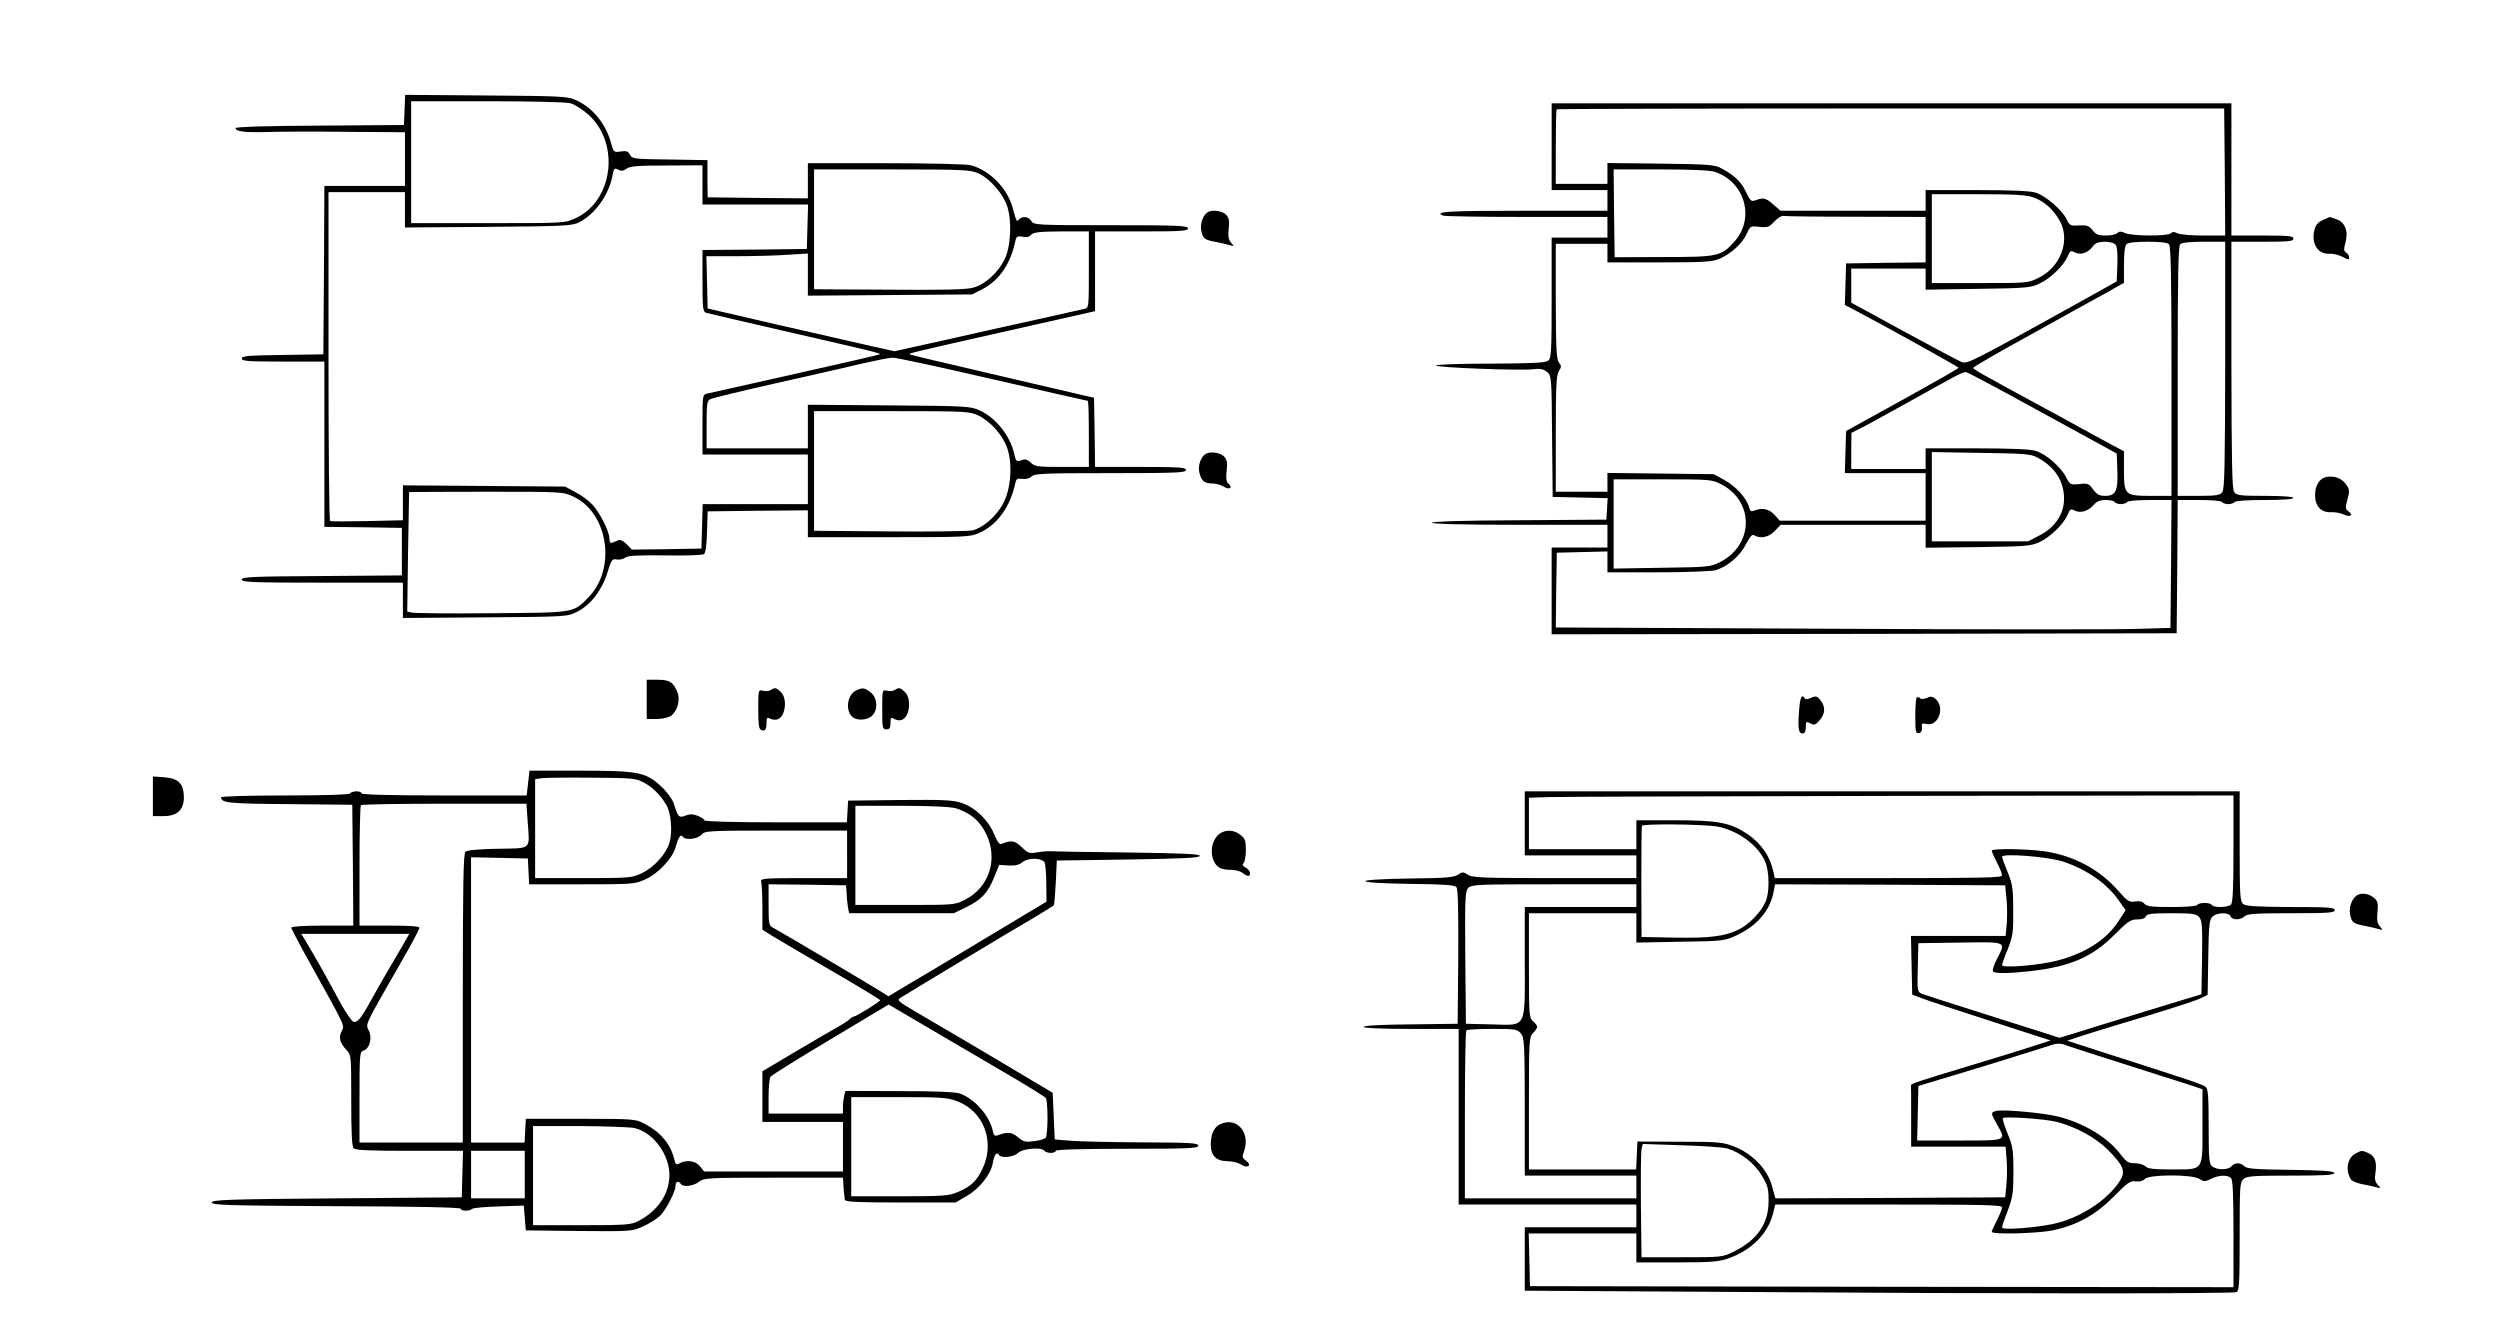 <?xml version="1.0" standalone="no"?>
<!DOCTYPE svg PUBLIC "-//W3C//DTD SVG 20010904//EN"
 "http://www.w3.org/TR/2001/REC-SVG-20010904/DTD/svg10.dtd">
<svg version="1.0" xmlns="http://www.w3.org/2000/svg"
 width="1210pt" height="642pt" viewBox="0 0 1210 642"
 preserveAspectRatio="xMidYMid meet">
<g transform="translate(0,642) scale(0.1,-0.1)"
fill="#000000" stroke="none">
<path d="M1958 5888 l-3 -73 -407 -3 c-255 -1 -408 -6 -408 -12 0 -16 44 -22
147 -19 54 2 227 3 386 1 l287 -2 0 -130 0 -130 -195 0 -195 0 -2 -407 -3
-408 -197 -3 c-167 -2 -198 -5 -198 -17 0 -13 30 -15 200 -15 l200 0 0 -400 0
-400 188 -2 187 -3 0 -115 0 -115 -387 -3 c-336 -2 -388 -4 -388 -17 0 -13 51
-15 390 -15 l390 0 0 -85 0 -86 398 3 c395 3 397 3 445 27 65 32 121 105 147
190 19 63 23 68 46 63 13 -2 31 2 40 9 12 10 58 12 192 11 98 -2 182 1 189 6
8 5 13 43 15 107 l3 100 243 3 242 2 0 -65 0 -65 393 0 c373 0 394 1 437 21
87 39 149 125 174 240 5 22 10 25 34 21 18 -2 35 2 45 12 14 14 60 16 381 16
319 0 366 2 366 15 0 13 -31 15 -220 15 l-220 0 -2 167 -3 168 -75 17 c-41 10
-241 56 -445 104 -203 47 -371 87 -373 89 -5 5 20 11 486 116 l412 93 0 193 0
193 225 0 c193 0 225 2 225 15 0 13 -48 15 -373 15 -361 0 -373 1 -385 20 -14
22 -42 26 -60 8 -12 -12 -11 -15 -31 57 -25 93 -110 180 -201 205 -20 6 -196
10 -412 10 l-378 0 0 -85 0 -85 -242 2 -243 3 -1 90 0 90 -182 3 c-173 2 -182
3 -193 23 -9 17 -17 20 -45 16 -32 -5 -34 -4 -45 36 -25 95 -88 174 -168 211
-44 20 -63 21 -438 24 l-392 3 -3 -73z m804 32 c20 -6 59 -31 86 -55 154 -139
120 -417 -62 -501 -51 -24 -53 -24 -423 -24 l-373 0 0 295 0 295 368 0 c218 0
382 -4 404 -10z m638 -395 l0 -95 255 0 256 0 -3 -107 -3 -108 -252 -3 -253
-2 0 -149 c0 -134 2 -150 18 -155 9 -3 195 -46 412 -96 419 -96 433 -100 428
-105 -2 -2 -185 -44 -408 -94 -223 -50 -415 -93 -427 -96 -23 -5 -23 -8 -23
-150 l0 -145 255 0 255 0 0 -120 0 -120 -255 0 -254 0 -3 -107 -3 -108 -169
-3 -168 -2 -25 26 c-14 15 -30 23 -38 20 -8 -3 -22 -9 -30 -12 -11 -4 -15 0
-15 17 0 36 -47 129 -83 167 -18 19 -54 46 -82 60 l-50 27 -392 3 -393 3 0
-85 0 -84 -172 -4 c-95 -2 -176 -2 -180 0 -5 2 -8 361 -8 798 l0 794 185 0
185 0 0 -85 0 -86 403 3 c365 3 405 5 438 21 79 39 147 135 164 229 6 34 9 36
27 27 15 -8 25 -7 41 5 18 12 57 15 195 15 l172 1 0 -95z m1335 56 c56 -25
119 -97 140 -160 24 -73 17 -199 -14 -259 -32 -63 -95 -120 -150 -134 -34 -10
-142 -12 -408 -10 l-363 2 0 290 0 290 378 0 c344 0 381 -2 417 -19z m535
-466 c0 -183 0 -185 -22 -190 -13 -3 -113 -25 -223 -50 -110 -24 -311 -69
-448 -100 l-248 -55 -112 25 c-61 14 -265 60 -452 103 l-340 79 -3 126 -3 127
148 0 c81 0 192 3 246 7 l97 6 0 -102 0 -102 398 3 397 3 49 25 c81 42 136
120 160 232 5 24 10 27 35 22 19 -4 33 -1 42 10 11 12 39 15 147 16 l132 0 0
-185z m-468 -530 c252 -58 460 -105 463 -105 3 0 5 -72 5 -160 l0 -160 -130 0
c-118 0 -132 2 -151 21 -13 13 -27 18 -37 14 -32 -12 -35 -10 -43 28 -20 88
-88 174 -168 211 -44 20 -63 21 -438 24 l-393 3 0 -106 0 -105 -245 0 -245 0
0 115 c0 99 2 116 18 123 9 5 152 40 317 77 165 37 354 80 420 96 66 15 131
28 145 28 14 1 231 -46 482 -104z m-67 -176 c59 -28 120 -97 141 -161 26 -80
16 -200 -23 -269 -33 -60 -96 -114 -146 -126 -17 -4 -197 -7 -399 -5 l-368 3
0 289 0 290 375 0 c361 0 377 -1 420 -21z m-1959 -393 c167 -78 208 -346 74
-485 -76 -78 -61 -76 -470 -79 -201 -2 -375 0 -387 3 l-22 5 4 288 c3 158 5
288 5 290 0 1 168 2 373 2 370 0 372 0 423 -24z"/>
<path d="M7510 5710 l0 -210 135 0 135 0 0 -50 0 -50 -405 0 c-368 0 -440 -4
-389 -24 9 -3 191 -6 405 -6 l389 0 0 -50 0 -50 -135 0 -135 0 0 -291 c0 -266
-2 -293 -17 -305 -14 -10 -78 -13 -280 -14 -147 0 -263 -4 -263 -9 0 -10 412
-26 473 -18 32 4 47 1 64 -13 22 -18 23 -21 25 -311 l3 -294 133 -3 133 -3 -3
-52 -3 -52 -422 -3 c-271 -1 -423 -6 -423 -12 0 -6 151 -10 425 -10 l425 0 0
-55 0 -55 -135 0 -135 0 0 -210 0 -210 1513 2 1512 3 3 323 2 322 105 0 c58 0
107 -4 110 -10 3 -5 17 -10 30 -10 13 0 27 5 30 10 4 6 63 10 146 10 86 0 139
4 139 10 0 6 -52 10 -136 10 -119 0 -139 2 -150 18 -11 14 -13 134 -14 615 l0
597 150 0 c127 0 150 2 150 15 0 13 -23 15 -150 15 l-150 0 0 320 0 320 -1645
0 -1645 0 0 -210z m3258 -122 l2 -308 -106 0 c-58 0 -115 5 -126 11 -14 8 -23
8 -31 0 -15 -15 -189 -14 -222 1 -19 9 -28 9 -37 0 -7 -7 -32 -12 -56 -12 -35
0 -48 5 -64 26 -17 21 -27 25 -65 23 -41 -3 -46 -1 -60 29 -22 46 -104 116
-151 130 -26 8 -124 12 -286 12 l-246 0 0 -50 0 -50 -351 0 -351 0 -35 30
c-36 32 -48 35 -85 21 -22 -8 -26 -5 -48 41 -24 50 -55 79 -120 114 -31 17
-64 19 -292 22 l-258 3 0 -50 0 -51 -125 0 -125 0 0 178 c0 98 2 181 4 183 3
2 730 4 1618 4 l1613 0 3 -307z m-2467 0 c146 -50 194 -226 93 -338 -64 -71
-79 -74 -344 -74 l-235 -1 -3 213 -2 212 228 0 c148 0 241 -4 263 -12z m1542
-124 c52 -18 99 -61 129 -118 48 -93 0 -219 -104 -270 -51 -26 -54 -26 -285
-26 l-233 0 0 215 0 215 223 0 c177 0 233 -3 270 -16z m-860 -93 l337 -1 0
-110 0 -110 -192 -2 -193 -3 -3 -101 -3 -100 48 -25 c127 -66 503 -275 503
-279 0 -3 -123 -73 -273 -156 l-272 -150 -3 -102 -3 -102 196 0 195 0 0 -115
0 -115 -353 0 -353 0 -22 25 c-26 30 -59 39 -94 26 -23 -9 -27 -7 -32 13 -11
43 -63 101 -117 131 l-54 30 -257 3 -258 3 0 -45 0 -46 -125 0 -125 0 0 280
c0 232 3 285 15 304 13 20 13 25 0 42 -12 16 -14 69 -15 297 l0 277 125 0 125
0 0 -45 0 -45 253 0 c223 0 257 3 293 19 56 26 107 73 128 119 17 39 19 39 62
34 39 -4 47 -1 71 25 16 17 35 29 43 28 8 -2 167 -4 353 -4z m1256 -135 c8 -9
11 -44 9 -96 l-3 -82 -215 -120 c-471 -261 -508 -280 -533 -271 -13 4 -139 71
-280 148 l-257 140 0 83 0 82 180 0 180 0 0 -51 0 -51 253 4 c230 3 256 5 297
25 54 25 117 86 137 131 12 29 16 31 34 21 28 -15 64 -4 86 26 14 19 27 24 59
25 24 0 47 -6 53 -14z m259 2 c9 -9 12 -159 12 -615 l0 -603 -97 0 c-129 0
-133 4 -133 124 l0 92 -57 30 c-32 17 -103 56 -158 86 -55 31 -131 72 -170 93
-294 159 -345 188 -345 194 0 5 125 77 278 161 152 85 316 175 365 202 l87 49
0 88 c0 54 4 91 12 99 8 8 46 12 103 12 57 0 95 -4 103 -12z m272 -585 c-1
-481 -3 -601 -14 -615 -11 -15 -30 -18 -115 -18 l-101 0 0 603 c0 456 3 606
12 615 8 8 48 12 115 12 l103 0 0 -597z m-885 -231 l360 -197 3 -80 c4 -101
-8 -125 -58 -125 -29 0 -41 6 -59 31 -21 29 -27 31 -68 26 -42 -4 -44 -3 -63
33 -25 50 -99 114 -148 128 -26 8 -126 12 -286 12 l-246 0 0 -50 0 -50 -180 0
-180 0 0 88 1 87 32 16 c18 8 133 71 257 140 225 126 246 137 265 138 6 1 172
-88 370 -197z m-25 -216 c85 -45 130 -114 130 -200 0 -74 -44 -140 -120 -178
l-54 -28 -233 0 -233 0 0 216 0 216 238 -4 c208 -3 241 -5 272 -22z m-1533
-128 c166 -83 163 -297 -5 -380 -44 -22 -60 -23 -279 -26 l-233 -4 0 216 0
216 236 0 c225 0 239 -1 281 -22z m1908 -88 c3 -5 17 -10 30 -10 13 0 27 5 30
10 3 6 52 10 111 10 l104 0 -2 -310 -3 -309 -170 -5 c-93 -3 -763 -3 -1488 1
l-1317 6 2 181 3 181 123 3 122 3 0 -51 0 -50 243 0 c136 0 258 5 279 10 58
16 120 69 149 127 20 38 30 49 40 42 29 -18 71 -9 99 21 l28 30 351 0 351 0 0
-56 0 -55 253 3 c232 3 256 5 298 24 53 25 116 86 136 132 12 29 16 31 34 21
28 -14 65 -4 91 26 16 18 32 25 59 25 21 0 41 -4 44 -10z"/>
<path d="M5844 5392 c-22 -15 -36 -54 -30 -88 8 -39 16 -45 71 -55 22 -4 51
-11 65 -15 24 -7 24 -6 8 12 -12 14 -15 31 -11 67 4 37 2 52 -12 67 -18 20
-69 27 -91 12z"/>
<path d="M11243 5355 c-23 -10 -35 -23 -41 -47 -17 -66 16 -120 73 -116 17 1
45 -6 63 -15 27 -15 32 -15 32 -3 0 8 -6 19 -14 23 -12 7 -13 16 -4 49 15 55
-2 99 -44 113 -17 6 -31 11 -32 11 -1 -1 -15 -7 -33 -15z"/>
<path d="M5834 4222 c-22 -14 -36 -55 -30 -85 9 -43 24 -57 63 -57 18 0 44 -7
57 -16 27 -17 45 -4 21 16 -10 8 -12 25 -8 61 5 39 2 53 -12 69 -18 20 -69 27
-91 12z"/>
<path d="M11264 4112 c-37 -5 -59 -40 -59 -89 0 -54 30 -85 79 -82 17 1 43 -4
59 -11 32 -15 50 -4 24 15 -16 11 -16 18 -5 59 11 41 10 48 -8 73 -21 28 -54
41 -90 35z"/>
<path d="M3130 3035 l0 -95 48 0 c26 0 57 7 69 15 31 22 46 75 33 111 -20 52
-38 64 -97 64 l-53 0 0 -95z"/>
<path d="M3730 3080 c-8 -5 -25 -7 -37 -3 -23 5 -23 4 -23 -90 0 -72 3 -96 14
-100 19 -8 26 1 26 35 0 24 3 27 16 20 9 -5 26 -7 36 -4 39 10 51 99 18 132
-22 22 -29 24 -50 10z"/>
<path d="M4143 3078 c-43 -21 -53 -99 -16 -129 21 -18 70 -15 93 6 31 28 27
88 -6 114 -30 23 -39 24 -71 9z"/>
<path d="M4330 3080 c-8 -5 -25 -7 -37 -3 -23 5 -23 4 -23 -91 0 -89 1 -96 20
-96 16 0 20 7 20 30 0 27 2 30 19 20 40 -21 71 12 71 74 0 23 -7 43 -20 56
-22 22 -29 24 -50 10z"/>
<path d="M8707 2974 c-6 -83 -2 -104 19 -104 9 0 14 11 14 30 0 28 2 30 22 19
19 -10 25 -8 45 15 28 33 29 66 4 97 -16 20 -22 22 -44 12 -17 -8 -29 -9 -32
-3 -15 24 -23 5 -28 -66z"/>
<path d="M9277 3044 c-4 -4 -7 -45 -7 -91 0 -75 2 -84 18 -81 11 3 16 12 14
27 -2 20 1 22 23 17 55 -14 90 78 45 119 -16 15 -25 16 -44 7 -15 -6 -27 -7
-33 -1 -5 5 -12 6 -16 3z"/>
<path d="M2556 2630 l-7 -60 -399 0 c-260 0 -400 4 -400 10 0 6 -11 10 -24 10
-14 0 -28 -4 -31 -10 -4 -6 -120 -10 -316 -10 -170 0 -309 -4 -309 -9 0 -27
37 -31 331 -33 l304 -3 3 -292 2 -293 -150 0 c-88 0 -150 -4 -150 -10 0 -5 43
-87 96 -182 169 -304 162 -290 148 -318 -16 -30 -10 -56 22 -91 24 -25 24 -27
24 -245 0 -158 3 -223 12 -232 9 -9 83 -12 270 -12 l259 0 -3 -112 -3 -113
-605 -5 c-529 -4 -605 -7 -605 -20 0 -13 75 -15 603 -18 390 -1 602 -6 602
-12 0 -12 43 -13 55 -1 6 5 64 10 130 12 l120 4 5 -60 5 -60 257 -3 c253 -2
257 -2 310 22 29 13 66 36 82 51 30 29 76 118 76 148 0 19 15 23 25 7 10 -17
61 -11 88 10 24 19 40 20 361 20 l336 0 2 -32 c1 -18 2 -40 4 -48 1 -8 2 -21
3 -27 1 -10 62 -13 269 -13 l267 0 52 30 c63 36 119 106 128 160 7 41 19 58
30 40 11 -17 70 -11 93 10 23 22 115 29 127 10 3 -5 17 -10 31 -10 13 0 24 5
24 10 0 6 122 10 345 10 300 0 345 2 345 15 0 13 -38 15 -272 16 -150 1 -307
4 -348 8 l-75 6 -5 113 -5 113 -195 116 c-107 64 -222 132 -255 151 -79 46
-103 60 -213 125 -92 55 -93 56 -70 70 36 23 600 362 628 377 24 14 100 60
110 68 3 2 7 52 10 110 l5 107 344 5 c259 4 345 8 348 17 4 10 -76 13 -349 17
-194 2 -362 5 -373 6 -11 1 -39 -1 -63 -5 -40 -7 -46 -5 -77 25 -33 32 -51 35
-96 16 -11 -5 -21 7 -38 48 -28 68 -91 128 -157 150 -42 14 -89 16 -300 14
l-249 -3 -3 -52 -3 -53 -345 0 c-191 0 -344 4 -344 9 0 5 -14 14 -31 22 -24 9
-39 10 -60 2 -33 -13 -37 -9 -58 59 -7 20 -33 56 -60 81 -75 70 -110 77 -397
77 l-241 0 -7 -60z m559 3 c42 -22 80 -59 109 -107 23 -36 32 -129 17 -182
-15 -55 -73 -120 -134 -150 -49 -23 -57 -24 -284 -24 l-233 0 0 239 0 240 28
4 c15 3 124 4 242 3 200 -1 218 -3 255 -23z m-561 -190 c10 -139 22 -128 -144
-131 -85 -1 -149 -7 -157 -14 -10 -8 -13 -143 -13 -709 l0 -699 -250 0 -250 0
0 219 c0 208 1 220 19 226 30 9 44 62 26 97 -16 33 -24 17 158 334 48 83 87
156 87 163 0 8 -43 11 -145 11 l-145 0 0 288 c0 159 3 292 7 295 3 4 185 7
404 7 l397 0 6 -87z m2079 63 c67 -24 107 -58 138 -118 62 -123 19 -262 -101
-323 -48 -25 -54 -25 -290 -25 l-240 0 0 240 0 240 228 0 c164 -1 237 -5 265
-14z m-533 -221 l0 -115 -211 0 c-188 0 -210 -2 -205 -16 3 -9 6 -65 6 -125
l0 -109 48 -30 c26 -16 154 -91 284 -167 131 -76 238 -141 238 -144 0 -7 -117
-79 -127 -79 -4 0 -14 -6 -22 -14 -9 -8 -35 -25 -59 -38 -23 -13 -114 -66
-202 -118 l-160 -95 0 -122 0 -123 195 0 195 0 0 -120 0 -120 -336 0 -336 0
-20 25 c-21 27 -64 33 -98 15 -17 -9 -21 -6 -26 17 -18 76 -66 133 -144 174
-44 23 -51 24 -310 24 l-265 0 -3 -57 -3 -58 -129 0 -130 0 0 690 0 691 138
-3 137 -3 3 -62 3 -63 255 0 c249 0 257 1 308 24 62 28 131 102 146 155 13 48
25 66 34 52 12 -19 71 -13 91 9 17 19 31 20 362 20 l343 0 0 -115z m954 -36
c5 -5 10 -50 10 -101 l1 -92 -280 -168 c-154 -93 -326 -196 -383 -229 l-102
-61 -48 30 c-58 36 -478 285 -509 301 -22 11 -23 18 -23 112 l0 99 188 -2 187
-3 3 -45 c1 -25 5 -55 7 -67 l5 -23 253 0 253 0 60 29 c74 36 106 70 136 146
l24 59 45 -3 c33 -2 52 3 69 17 25 20 83 21 104 1z m-3100 -396 c-15 -27 -46
-79 -69 -118 -23 -38 -60 -105 -84 -147 -52 -96 -72 -121 -91 -113 -8 3 -35
42 -60 87 -25 45 -59 109 -77 141 -18 32 -42 75 -54 95 -12 20 -31 52 -41 70
l-20 32 262 0 261 0 -27 -47z m2966 -658 c74 -44 138 -84 142 -90 4 -5 8 -48
8 -95 0 -47 -4 -90 -8 -96 -4 -6 -29 -14 -56 -17 -42 -6 -52 -4 -79 19 -30 25
-51 27 -99 9 -13 -5 -19 0 -23 22 -16 73 -86 153 -158 180 -21 8 -120 12 -293
12 l-262 1 -6 -22 c-3 -13 -6 -38 -6 -55 l0 -33 -180 0 -180 0 0 83 c0 45 4
88 9 95 4 7 135 89 290 181 l282 169 242 -142 c133 -78 303 -178 377 -221z
m-287 -105 c128 -48 184 -196 123 -325 -28 -61 -56 -87 -119 -114 -45 -19 -68
-21 -283 -21 l-234 0 0 240 0 240 230 0 c205 0 235 -2 283 -20z m-1566 -129
c91 -18 173 -126 173 -228 0 -92 -57 -175 -151 -223 -35 -18 -60 -20 -274 -20
l-235 0 0 240 0 240 223 0 c122 -1 241 -5 264 -9z m-527 -226 l0 -115 -130 0
-130 0 0 115 0 115 130 0 130 0 0 -115z"/>
<path d="M740 2566 l0 -96 50 0 c68 0 100 30 100 92 -1 65 -25 90 -94 96 l-56
4 0 -96z"/>
<path d="M7380 2435 l0 -155 270 0 270 0 0 -55 0 -55 -395 0 c-347 0 -399 2
-420 16 -23 15 -27 15 -49 0 -20 -13 -63 -16 -235 -18 -286 -4 -283 -22 3 -26
165 -2 216 -5 225 -16 8 -9 10 -109 9 -337 l-3 -324 -227 -3 c-141 -1 -228 -6
-228 -12 0 -6 86 -10 230 -10 l230 0 0 -425 0 -425 430 0 430 0 0 -55 0 -55
-270 0 -270 0 0 -153 0 -154 1022 -6 c1275 -9 2401 -9 2422 -1 14 5 16 38 16
269 0 241 1 263 18 278 16 15 47 17 231 17 166 0 212 3 209 13 -4 9 -57 13
-212 15 -168 2 -211 5 -223 17 -19 19 -47 19 -63 0 -15 -18 -69 -19 -92 -1
-16 12 -18 34 -18 193 0 145 -3 183 -14 192 -14 12 -64 29 -476 161 l-195 63
85 28 c47 15 184 57 305 93 121 37 236 74 255 84 l35 17 3 179 c2 150 5 183
19 198 20 22 81 24 89 3 8 -19 48 -19 68 0 12 12 51 15 225 15 181 0 211 2
211 15 0 13 -30 15 -212 15 -161 1 -217 4 -230 14 -16 12 -18 38 -18 280 l0
266 -1730 0 -1730 0 0 -155z m3430 -123 c0 -187 -3 -261 -12 -270 -15 -15 -84
-16 -93 -2 -8 13 -62 13 -70 0 -4 -6 -56 -10 -124 -10 -96 0 -121 3 -132 16
-9 11 -23 14 -45 11 -28 -5 -36 0 -82 52 -91 104 -217 171 -359 191 -86 12
-253 14 -253 3 0 -5 11 -30 25 -57 14 -27 25 -55 25 -63 0 -11 -99 -13 -550
-13 l-550 0 -6 28 c-16 77 -60 141 -129 187 -82 54 -142 65 -352 65 l-183 0 0
-70 0 -70 -260 0 -260 0 0 125 0 124 93 3 c50 2 818 4 1705 6 l1612 2 0 -258z
m-2501 108 c99 -17 202 -91 235 -172 20 -46 21 -148 2 -191 -21 -50 -79 -110
-129 -135 -68 -34 -139 -43 -313 -40 l-159 3 -1 265 c0 146 1 268 3 273 6 11
288 8 362 -3z m1679 -171 c118 -40 213 -108 271 -193 l29 -41 -33 -51 c-58
-91 -160 -157 -297 -193 -88 -23 -268 -38 -268 -22 0 6 12 41 28 78 24 62 27
79 26 188 0 106 -4 127 -27 184 -15 36 -27 69 -27 74 0 19 229 0 298 -24z
m-2068 -164 l0 -55 -270 0 -270 0 0 -263 c0 -332 12 -309 -161 -305 l-124 3
-3 319 c-2 286 -1 321 14 338 16 17 41 18 416 18 l398 0 0 -55z m1791 -10 c4
-33 4 -88 2 -122 l-6 -63 -229 0 -229 0 3 -142 3 -142 45 -17 c25 -10 176 -60
335 -111 l290 -94 -115 -37 c-63 -20 -189 -59 -280 -86 -238 -72 -281 -86
-281 -94 1 -4 1 -72 1 -152 l0 -145 229 0 228 0 5 -62 c3 -35 2 -90 -1 -123
l-6 -60 -556 -3 -556 -2 -17 61 c-22 80 -94 155 -181 189 -56 22 -74 24 -265
24 l-205 1 -3 -68 -3 -67 -259 0 -260 0 0 320 c0 307 1 321 20 340 11 11 20
25 20 30 0 6 -9 18 -20 27 -19 17 -20 30 -20 270 l0 253 260 0 260 0 0 -71 0
-71 213 4 c207 3 213 4 272 31 99 46 163 121 179 210 l7 37 557 -2 557 -3 6
-60z m933 -94 c14 -16 16 -41 14 -195 l-3 -178 -275 -84 c-151 -46 -306 -94
-343 -106 l-69 -21 -96 31 c-53 17 -198 62 -322 102 -124 39 -235 75 -248 80
-22 10 -23 13 -20 127 l3 118 203 3 c230 3 221 7 177 -80 -14 -27 -23 -54 -19
-59 7 -12 77 -11 184 1 191 22 299 69 406 178 63 63 77 72 108 72 23 0 39 5
42 15 5 12 28 15 124 15 101 0 119 -2 134 -19z m-3283 -563 c17 -21 18 -45 19
-355 l0 -333 270 0 270 0 0 -55 0 -55 -415 0 -415 0 0 403 c0 222 3 407 7 410
3 4 60 7 126 7 111 0 120 -1 138 -22z m2641 -58 c13 -5 131 -43 263 -85 132
-42 275 -88 318 -101 l77 -26 0 -176 c0 -223 8 -212 -147 -212 -88 0 -118 3
-129 15 -9 8 -32 15 -52 15 -31 0 -41 7 -67 41 -60 81 -174 151 -300 184 -68
18 -272 37 -304 28 -27 -7 -26 -12 4 -64 46 -82 52 -79 -180 -79 l-206 0 3
132 3 132 305 92 c168 52 316 98 330 103 34 12 55 13 82 1z m-47 -370 c90 -23
187 -75 247 -135 76 -76 87 -104 59 -149 -59 -95 -199 -185 -329 -211 -96 -19
-242 -29 -242 -16 0 5 12 43 28 83 24 64 27 87 27 188 0 103 -3 122 -28 183
-15 37 -26 71 -23 75 6 10 202 -3 261 -18z m-1593 -129 c64 -20 131 -72 165
-131 29 -47 33 -63 33 -122 0 -111 -54 -189 -169 -246 -55 -27 -59 -27 -251
-27 l-195 0 -3 250 c-1 138 0 261 3 274 l6 24 187 -6 c103 -3 204 -10 224 -16z
m2283 -147 c22 -14 27 -14 56 0 38 19 80 21 97 4 9 -9 12 -83 12 -270 l0 -258
-1702 2 -1703 3 -3 128 -3 127 261 0 260 0 0 -70 0 -70 195 0 c166 0 204 3
249 19 113 39 193 120 218 219 l10 42 549 0 c450 0 549 -2 549 -13 0 -8 -11
-36 -25 -63 -14 -27 -25 -52 -25 -56 0 -14 223 -8 295 7 118 25 208 75 296
164 68 69 80 77 107 73 19 -2 34 2 43 12 20 22 229 23 264 0z"/>
<path d="M5903 2385 c-32 -23 -47 -77 -33 -120 14 -41 35 -55 87 -55 21 0 47
-7 57 -15 25 -19 36 -19 36 0 0 8 -9 19 -21 26 -15 8 -18 14 -10 22 6 6 11 35
11 63 0 45 -4 56 -26 73 -31 25 -71 27 -101 6z"/>
<path d="M11414 2090 c-28 -11 -48 -61 -39 -99 8 -36 16 -42 70 -52 22 -4 51
-11 65 -15 24 -7 24 -6 9 12 -13 14 -16 32 -12 69 4 40 1 53 -13 66 -25 22
-55 29 -80 19z"/>
<path d="M5904 978 c-28 -13 -44 -49 -44 -98 0 -53 27 -80 80 -80 23 0 52 -7
66 -16 33 -22 56 -4 25 18 -18 13 -20 19 -11 42 35 94 -34 174 -116 134z"/>
<path d="M11401 837 c-40 -20 -51 -82 -22 -126 5 -8 29 -17 52 -22 24 -4 55
-11 69 -15 24 -7 24 -6 8 12 -13 15 -16 30 -11 56 8 52 -2 83 -32 96 -32 15
-34 15 -64 -1z"/>
</g>
</svg>
